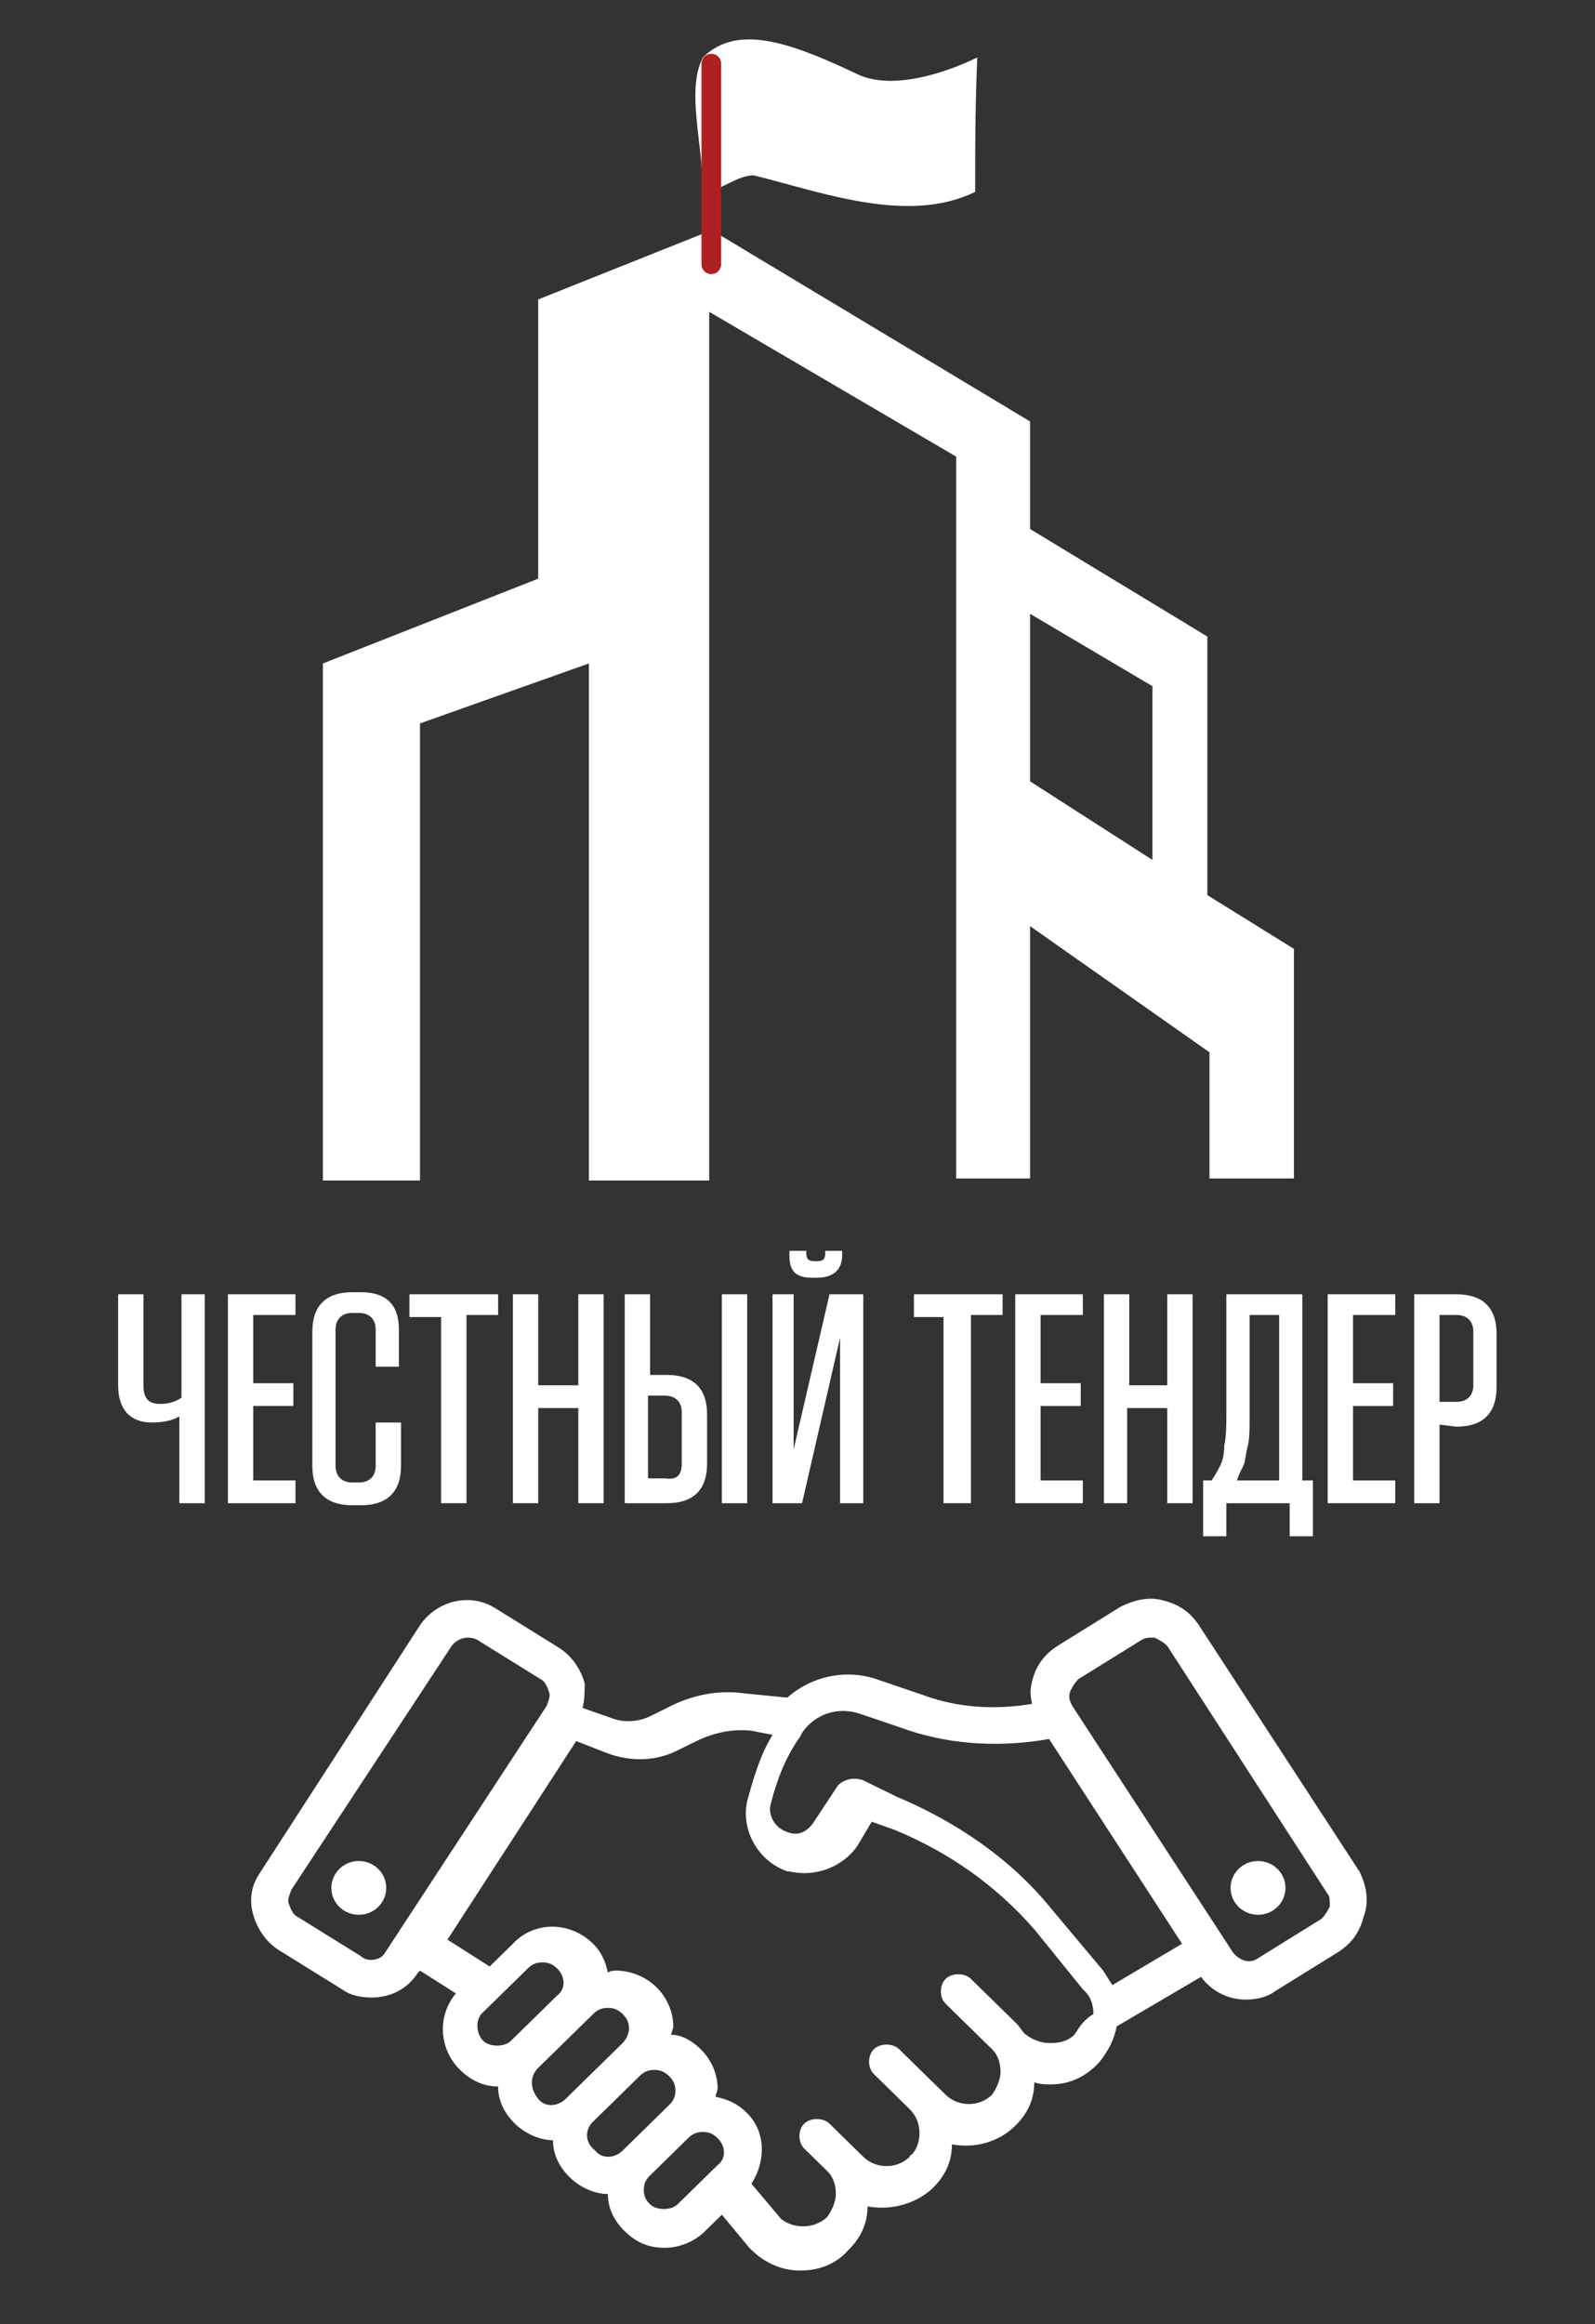 <svg width="81" height="118" viewBox="0 0 81 118" fill="none" xmlns="http://www.w3.org/2000/svg">
<rect x="0" y="0" width="81" height="118" fill="#333333" stroke="none"/>
<path d="M10.395 65.718V76.325H9.109V71.914C8.787 72.124 8.251 72.229 7.715 72.229C6.643 72.229 6 71.599 6 70.338V65.718H7.286V70.338C7.286 70.969 7.501 71.284 8.144 71.284C8.573 71.284 8.894 71.178 9.216 70.969V65.718H10.395V65.718Z" fill="white"/>
<path d="M11.575 65.718H15.005V66.768H12.861V70.233H14.898V71.389H12.861V75.169H15.005V76.325H11.575C11.575 76.325 11.575 65.718 11.575 65.718Z" fill="white"/>
<path d="M19.185 72.229H20.364V74.434C20.364 75.694 19.721 76.43 18.328 76.43H17.899C16.612 76.43 15.862 75.799 15.862 74.434V67.608C15.862 66.348 16.505 65.612 17.899 65.612H18.328C19.614 65.612 20.257 66.243 20.257 67.503V69.393H19.078V67.503C19.078 66.978 18.756 66.663 18.22 66.663H17.899C17.363 66.663 17.041 66.978 17.041 67.503V74.434C17.041 74.959 17.363 75.274 17.899 75.274H18.22C18.756 75.274 19.078 74.959 19.078 74.434V72.229H19.185V72.229Z" fill="white"/>
<path d="M23.688 76.325H22.401V66.873H20.793V65.718H25.296V66.768H23.688V76.325Z" fill="white"/>
<path d="M27.332 70.338H29.369V65.718H30.655V76.325H29.369V71.494H27.332V76.325H26.046V65.718H27.332V70.338Z" fill="white"/>
<path d="M33.014 65.718V69.813H33.871C35.158 69.813 35.908 70.443 35.908 71.809V74.329C35.908 75.589 35.265 76.325 33.871 76.325H31.727V65.718H33.014ZM34.622 74.329V71.704C34.622 71.178 34.3 70.864 33.764 70.864H32.907V75.064H33.764C34.407 75.169 34.622 74.854 34.622 74.329ZM36.658 76.325V65.718H37.945V76.325H36.658Z" fill="white"/>
<path d="M40.303 65.718V73.594L42.126 65.718H43.841V76.325H42.662V67.923L40.732 76.325H39.231V65.718H40.303ZM40.089 63.722V63.512H40.947V63.617C40.947 63.932 41.054 64.037 41.375 64.037H41.483C41.804 64.037 41.911 63.932 41.911 63.617V63.512H42.769V63.722C42.769 64.457 42.34 64.877 41.483 64.877H41.268C40.411 64.877 40.089 64.562 40.089 63.722Z" fill="white"/>
<path d="M49.201 76.325H47.915V66.873H46.414V65.718H50.916V66.768H49.308V76.325H49.201Z" fill="white"/>
<path d="M51.559 65.718H54.99V66.768H52.846V70.233H54.883V71.389H52.846V75.169H54.99V76.325H51.559V65.718Z" fill="white"/>
<path d="M57.241 70.338H59.278V65.718H60.564V76.325H59.278V71.494H57.241V76.325H56.062V65.718H57.348V70.338H57.241Z" fill="white"/>
<path d="M62.279 76.325V78.005H61.1V75.169H61.529C61.743 74.854 61.85 74.644 61.958 74.434C62.065 74.224 62.172 73.909 62.172 73.384C62.279 72.964 62.279 72.334 62.279 71.704V65.718H66.138V75.169H66.674V78.005H65.495V76.325H62.279V76.325ZM62.815 75.169H64.959V66.768H63.459V72.019C63.459 72.649 63.459 73.069 63.351 73.489C63.244 73.909 63.244 74.224 63.137 74.434C63.03 74.644 62.922 74.854 62.815 75.169Z" fill="white"/>
<path d="M67.424 65.718H70.855V66.768H68.711V70.233H70.747V71.389H68.711V75.169H70.855V76.325H67.424V65.718Z" fill="white"/>
<path d="M73.106 72.334V76.325H71.819V65.718H73.963C75.25 65.718 76 66.348 76 67.713V70.443C76 71.704 75.357 72.439 73.963 72.439L73.106 72.334ZM74.821 67.608C74.821 67.083 74.499 66.768 73.963 66.768H73.106V71.178H73.963C74.499 71.178 74.821 70.864 74.821 70.338V67.608Z" fill="white"/>
<path d="M18.221 97.223C18.991 97.223 19.614 96.612 19.614 95.858C19.614 95.104 18.991 94.493 18.221 94.493C17.451 94.493 16.827 95.104 16.827 95.858C16.827 96.612 17.451 97.223 18.221 97.223Z" fill="white"/>
<path d="M69.033 95.018L60.886 82.521C60.457 81.891 59.921 81.47 59.063 81.26C58.313 81.05 57.562 81.26 56.919 81.575L53.703 83.571C53.06 83.991 52.631 84.516 52.417 85.356C52.31 85.776 52.31 86.091 52.417 86.511C50.594 86.826 48.665 86.721 46.95 86.091L44.484 85.251C42.876 84.726 41.161 85.146 39.982 86.196L37.838 85.986C36.444 85.776 35.051 86.091 33.872 86.721L33.014 87.141C32.371 87.457 31.62 87.457 31.084 87.246L29.584 86.721C29.691 86.301 29.691 85.881 29.691 85.461C29.477 84.726 29.048 84.096 28.405 83.676L25.189 81.68C23.902 80.84 22.187 81.26 21.329 82.521L13.182 95.123C12.754 95.753 12.646 96.488 12.861 97.223C13.075 97.959 13.504 98.589 14.147 99.009L17.363 101.004C17.792 101.319 18.328 101.424 18.864 101.424C19.829 101.424 20.686 101.004 21.222 100.164L21.329 100.059L23.152 101.214C22.187 102.369 22.294 104.05 23.366 105.1C23.902 105.625 24.545 105.94 25.296 105.94C25.296 106.675 25.617 107.305 26.153 107.83C26.689 108.355 27.44 108.67 28.083 108.67C28.083 109.406 28.405 110.036 28.941 110.561C29.477 111.086 30.227 111.401 30.87 111.401C30.87 112.136 31.192 112.766 31.728 113.291C32.371 113.921 33.014 114.131 33.764 114.131C34.515 114.131 35.265 113.816 35.801 113.291L36.659 112.451L38.052 114.131L38.16 114.236C38.803 114.867 39.66 115.287 40.625 115.287C41.59 115.287 42.447 114.972 43.091 114.236C43.734 113.606 44.056 112.871 44.056 112.031C45.235 112.241 46.414 111.926 47.271 111.191L47.379 111.086C48.022 110.456 48.343 109.721 48.343 108.88C49.523 109.091 50.702 108.775 51.559 107.935C52.203 107.305 52.524 106.57 52.524 105.73C52.846 105.835 53.06 105.835 53.382 105.835C54.346 105.835 55.204 105.415 55.847 104.68C56.276 104.155 56.598 103.525 56.705 102.894L60.993 100.374C61.529 101.109 62.386 101.529 63.244 101.529C63.78 101.529 64.316 101.424 64.745 101.109L67.961 99.114C68.604 98.694 69.033 98.168 69.247 97.328C69.569 96.488 69.354 95.648 69.033 95.018ZM43.841 90.397C43.305 90.187 42.662 90.397 42.447 90.817L41.268 92.603C40.947 93.023 40.518 93.233 39.982 93.023C39.339 92.812 39.017 92.182 39.124 91.657C39.446 90.397 39.875 89.242 40.625 88.192L40.732 87.982C41.376 87.037 42.555 86.616 43.734 87.037L46.199 87.877C48.451 88.612 50.916 88.717 53.275 88.297L60.028 98.694L56.49 100.794C56.276 100.479 56.062 100.059 55.847 99.849L53.382 96.908C51.345 94.388 48.558 92.498 45.556 91.237L43.841 90.397ZM18.328 99.324L15.112 97.328C14.898 97.223 14.79 97.013 14.683 96.698C14.576 96.488 14.683 96.278 14.79 95.963L22.938 83.571C23.259 83.151 23.795 83.046 24.224 83.256L27.44 85.251C27.654 85.356 27.761 85.566 27.869 85.881C27.976 86.091 27.869 86.301 27.761 86.616L19.507 99.219C19.293 99.534 18.649 99.639 18.328 99.324ZM24.438 102.264L26.797 99.954C27.011 99.744 27.225 99.639 27.547 99.639C27.869 99.639 28.083 99.744 28.297 99.954C28.726 100.374 28.726 101.004 28.297 101.319L25.939 103.63C25.617 103.945 24.867 103.945 24.545 103.63C24.224 103.314 24.117 102.684 24.438 102.264ZM27.333 104.995L29.691 102.684L30.12 102.264C30.334 102.054 30.549 101.949 30.87 101.949C31.192 101.949 31.406 102.054 31.62 102.264C31.835 102.474 31.942 102.684 31.942 102.999C31.942 103.209 31.835 103.524 31.62 103.735L28.726 106.57C28.297 106.99 27.654 106.99 27.333 106.57C26.904 106.045 26.904 105.415 27.333 104.995ZM30.12 107.725L32.478 105.415C32.693 105.205 32.907 105.1 33.228 105.1C33.55 105.1 33.764 105.205 33.979 105.415C34.193 105.625 34.3 105.835 34.3 106.15C34.3 106.465 34.193 106.675 33.979 106.885L31.62 109.196C31.192 109.616 30.549 109.616 30.227 109.196C29.691 108.775 29.691 108.145 30.12 107.725ZM34.408 111.926C34.086 112.241 33.336 112.241 33.014 111.926C32.8 111.716 32.693 111.506 32.693 111.191C32.693 110.876 32.8 110.666 33.014 110.456L34.944 108.565C35.158 108.355 35.372 108.25 35.694 108.25C36.016 108.25 36.23 108.355 36.444 108.565C36.873 108.986 36.873 109.616 36.444 109.931L34.408 111.926ZM54.561 103.314C54.239 103.63 53.81 103.735 53.382 103.735H53.275C52.846 103.735 52.31 103.524 51.988 103.209L51.666 102.789L49.308 100.479C48.987 100.164 48.343 100.164 48.022 100.479C47.7 100.794 47.7 101.424 48.022 101.739L50.38 104.05C50.702 104.365 50.809 104.785 50.809 105.205C50.809 105.625 50.594 106.045 50.38 106.36C49.737 106.99 48.665 106.99 48.022 106.36L45.663 104.05C45.342 103.735 44.699 103.735 44.377 104.05C44.056 104.365 44.056 104.995 44.377 105.31L46.199 107.095C46.843 107.725 46.843 108.775 46.307 109.406C46.307 109.406 46.199 109.406 46.199 109.511C45.556 110.141 44.484 110.141 43.841 109.511L42.126 107.83C41.804 107.515 41.161 107.515 40.84 107.83C40.518 108.145 40.518 108.775 40.84 109.091L42.019 110.246C42.34 110.561 42.447 110.981 42.447 111.401C42.447 111.821 42.233 112.241 42.019 112.556C41.376 113.186 40.303 113.186 39.66 112.661L38.16 110.876C38.91 109.721 38.91 108.145 37.838 107.2C37.409 106.78 36.873 106.57 36.337 106.465C36.337 106.36 36.444 106.15 36.444 106.045C36.444 105.31 36.123 104.575 35.587 104.05C35.158 103.63 34.622 103.314 34.086 103.314C34.086 103.209 34.193 102.999 34.193 102.894C34.193 102.159 33.872 101.424 33.336 100.899C32.8 100.374 32.049 100.059 31.299 100.059C31.192 100.059 30.977 100.059 30.87 100.164C30.763 99.639 30.549 99.114 30.12 98.694C28.941 97.538 27.118 97.538 26.046 98.694L24.867 99.849L22.723 98.484L29.262 88.402L30.87 89.032C32.049 89.452 33.336 89.452 34.515 88.822L35.372 88.402C36.23 87.982 37.195 87.772 38.16 87.877L39.232 88.087C38.588 89.137 38.267 90.292 37.945 91.447C37.624 92.918 38.481 94.493 39.982 95.018H40.089C41.376 95.333 42.769 94.808 43.52 93.758L44.27 92.498L45.449 92.918C48.236 94.073 50.594 95.753 52.524 97.959L54.99 101.004L55.097 101.109C55.418 101.424 55.526 101.844 55.526 102.264C54.99 102.579 54.775 102.999 54.561 103.314ZM67.532 96.803C67.425 97.013 67.317 97.223 67.103 97.433L63.887 99.429C63.458 99.744 62.922 99.534 62.601 99.114L54.454 86.616C54.346 86.406 54.239 86.196 54.346 85.881C54.454 85.671 54.561 85.461 54.775 85.251L57.991 83.256C58.206 83.151 58.313 83.151 58.42 83.151C58.527 83.151 58.527 83.151 58.634 83.151C58.849 83.256 59.063 83.361 59.278 83.571L67.425 96.173C67.532 96.278 67.532 96.488 67.532 96.803Z" fill="white"/>
<path d="M63.887 97.223C64.657 97.223 65.281 96.612 65.281 95.858C65.281 95.104 64.657 94.493 63.887 94.493C63.117 94.493 62.493 95.104 62.493 95.858C62.493 96.612 63.117 97.223 63.887 97.223Z" fill="white"/>
<path d="M49.523 9.742C46.092 11.422 41.697 9.742 38.267 8.902C37.409 8.902 36.552 9.742 35.694 9.742C35.694 7.222 34.837 4.596 35.694 2.916C37.409 1.236 39.982 2.076 43.52 3.756C45.235 4.596 47.915 3.756 49.63 2.916C49.523 5.541 49.523 7.222 49.523 9.742Z" fill="white"/>
<path d="M21.329 36.732L29.905 33.687V59.941H30.013H36.016V15.833L48.558 23.185V59.836H50.38H51.238H52.31V47.024L61.422 53.43V59.836H65.71V48.179L61.314 45.449V32.321L52.31 26.86V21.399L36.23 11.738V11.633H36.123H36.016V11.738L27.333 15.203V29.381L16.398 33.687V59.941H21.329V36.732ZM52.31 31.166L58.527 34.842V43.663L52.31 39.673V31.166Z" fill="white"/>
<path d="M36.123 3.231V13.418" stroke="#AD2221" stroke-miterlimit="10" stroke-linecap="round" stroke-linejoin="round"/>
</svg>
